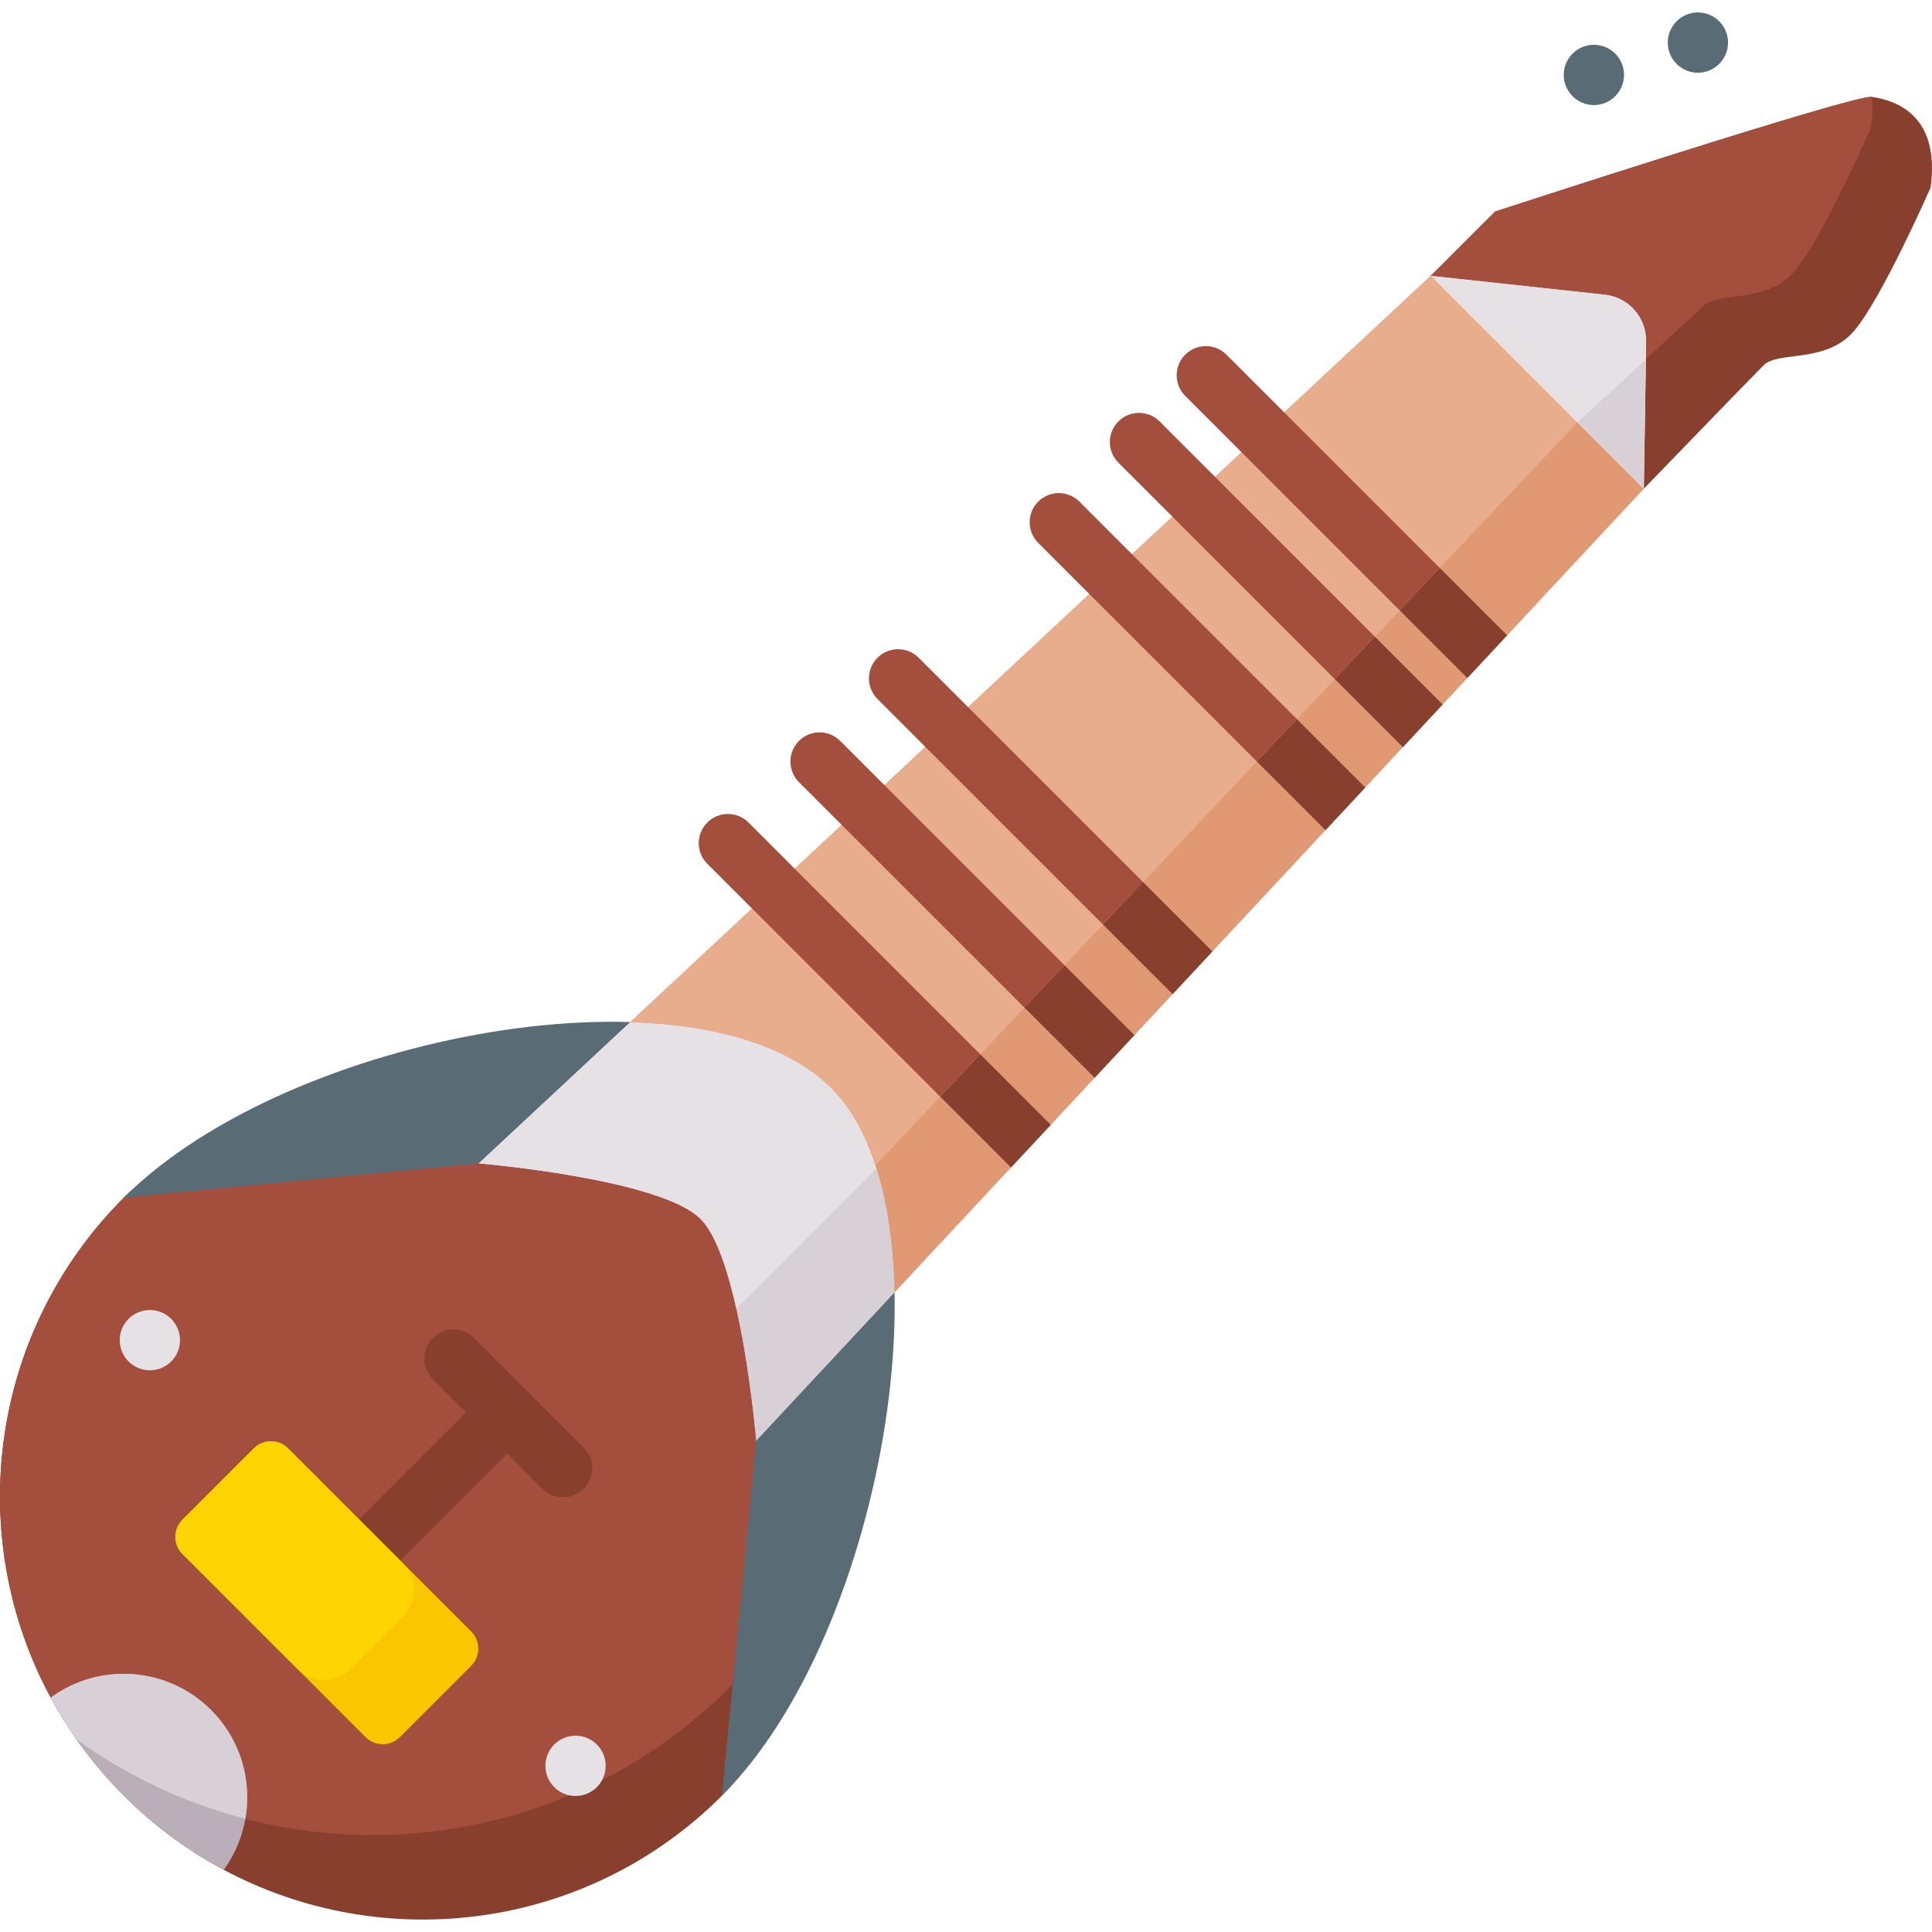 <svg id="Capa_1" enable-background="new 0 0 497 497" height="512" viewBox="0 0 497 497" width="512" xmlns="http://www.w3.org/2000/svg"><g><path d="m185.714 461.94c-34.696 34.696-87.01 41.054-128.162 19.06-9.242-4.923-17.907-11.281-25.693-19.067-4.558-4.558-8.623-9.411-12.196-14.517-2.434-3.46-4.649-7.04-6.618-10.712-22.289-41.222-16.015-93.79 18.814-128.619 28.513-28.513 91.293-8.806 91.293-8.806s46.68 3.889 57.083 14.292c10.402 10.402 14.292 57.083 14.292 57.083s13.75 68.724-8.813 91.286z" fill="#883f2e"/><path d="m187.803 433.983c-41.469 41.469-104.002 49.072-153.193 22.781-5.141-2.736-10.135-5.845-14.946-9.347-2.434-3.46-4.649-7.04-6.618-10.712-22.289-41.222-16.015-93.79 18.814-128.619 28.513-28.513 91.293-8.806 91.293-8.806s46.68 3.889 57.083 14.292c10.402 10.402 14.292 57.083 14.292 57.083s10.858 45.744-6.725 63.328z" fill="#a44f3e"/><g><path d="m144.849 385.163c-1.919 0-3.839-.732-5.304-2.197l-28.183-28.182c-2.929-2.929-2.929-7.678 0-10.606 2.93-2.929 7.678-2.929 10.607 0l28.183 28.182c2.929 2.929 2.929 7.678 0 10.606-1.464 1.464-3.384 2.197-5.303 2.197z" fill="#883f2e"/></g><g><path d="m97.876 403.424c-1.919 0-3.839-.732-5.304-2.197-2.929-2.929-2.929-7.678 0-10.606l32.617-32.618c2.93-2.929 7.678-2.929 10.607 0s2.929 7.678 0 10.606l-32.617 32.618c-1.464 1.465-3.384 2.197-5.303 2.197z" fill="#883f2e"/></g><path d="m185.715 461.943 8.806-91.293-4.881-66.493-66.493-4.881-91.286 8.813c42.481-42.481 148.544-61.654 182.023-28.176 31.692 31.692 14.312 139.549-28.169 182.03z" fill="#596c76"/><path d="m194.527 370.655s-1.491-17.893-5.092-33.985c-2.215-9.91-5.233-19.131-9.2-23.098-10.402-10.402-57.083-14.292-57.083-14.292l39-36.355c21.867.668 46.526-.602 57.533 10.405 5.113 5.113 8.954 12.217 11.605 20.706 2.898 9.228-1.407 26.689-1.175 38.442z" fill="#d7d0d6"/><path d="m225.487 300.617-36.053 36.053c-2.215-9.91-5.233-19.131-9.2-23.098-10.402-10.402-57.083-14.292-57.083-14.292l39-36.355c21.867.668 49.199-6.848 60.207 4.159 5.114 5.113.478 25.043 3.129 33.533z" fill="#e5e1e5"/><path d="m230.114 332.476c-.247-12.127-1.831-23.327-4.914-32.746-2.631-8.089-6.378-14.878-11.321-19.82-11.003-11.003-29.861-16.313-51.732-16.985l31.325-29.204 10.981-10.232 12.085-11.278 10.981-10.232 10.543-9.836 10.981-10.232 31.198-29.09 10.981-10.232 10.38-9.673 10.974-10.239 6.809-6.343 10.974-10.239 37.717-35.157 54.787 54.787-35.157 37.717-10.239 10.974-6.343 6.809-10.238 10.975-9.673 10.38-10.232 10.981-29.09 31.198-10.232 10.981-9.836 10.543-10.232 10.981-11.271 12.092-10.239 10.974z" fill="#e19974"/><path d="m225.206 299.73c-2.637-8.095-6.386-14.883-11.324-19.82-11.007-11.007-29.863-16.317-51.73-16.986l205.93-191.989 37.692 37.692z" fill="#e8ad8c"/><path d="m225.2 299.73c-2.631-8.089-6.378-14.878-11.321-19.82-11.003-11.003-29.861-16.313-51.732-16.985l31.325-29.204 10.981-10.232 12.085-11.278 10.981-10.232 10.543-9.836 10.981-10.232 31.198-29.09 10.981-10.232 10.38-9.673 10.974-10.239 6.809-6.343 10.974-10.239 37.717-35.157 37.689 37.689-35.405 37.469-10.303 10.911-6.392 6.76-10.31 10.904-9.737 10.317-10.31 10.904-29.288 31-10.302 10.911-9.907 10.472-10.303 10.911-11.349 12.014-10.31 10.904z" fill="#e8ad8c"/><path d="m94.038 446.866-47.1-47.1c-2.435-2.435-2.435-6.384 0-8.819l18.357-18.357c2.435-2.435 6.384-2.435 8.819 0l47.1 47.1c2.435 2.435 2.435 6.384 0 8.819l-18.357 18.357c-2.436 2.435-6.384 2.435-8.819 0z" fill="#fac600"/><path d="m76.605 429.434-29.668-29.668c-2.435-2.435-2.435-6.384 0-8.819l18.357-18.357c2.435-2.435 6.384-2.435 8.819 0l29.668 29.668c3.705 3.705 3.705 9.711 0 13.416l-13.76 13.76c-3.705 3.704-9.711 3.704-13.416 0z" fill="#fed402"/><path d="m57.559 481h-.01c-9.24-4.92-17.9-11.28-25.69-19.07-4.56-4.55-8.62-9.41-12.2-14.51-2.43-3.46-4.64-7.03-6.61-10.71 12.44-9.12 30-8.06 41.24 3.18 11.21 11.2 12.3 28.69 3.27 41.11z" fill="#baafb9"/><path d="m63.109 467.88c-9.81-2.54-19.39-6.25-28.5-11.12-5.14-2.73-10.13-5.84-14.95-9.34-2.43-3.46-4.64-7.03-6.61-10.71 12.44-9.12 30-8.06 41.24 3.18 7.62 7.61 10.56 18.13 8.82 27.99z" fill="#d7d0d6"/><path d="m496.639 48.26s-12.37 28.17-19.59 36.76c-7.22 8.6-19.59 5.16-23.36 8.94-3.79 3.78-30.82 31.76-30.82 31.76l.53-33.34.07-4.55c.09-6.16-4.52-11.38-10.65-12.04l-44.73-4.84-.01-.01 16.52-16.52s92.4-30.14 96.9-29.5c7.64 1.1 17.52 5.83 15.14 23.34z" fill="#883f2e"/><path d="m481.289 32.91s-12.37 28.17-19.59 36.77c-7.21 8.59-19.58 5.15-23.36 8.93l-14.94 13.77.07-4.55c.09-6.16-4.52-11.38-10.65-12.04l-44.73-4.84-.01-.01 16.52-16.52s92.4-30.14 96.9-29.5c.25 2.32.21 4.96-.21 7.99z" fill="#a44f3e"/><path d="m423.469 87.83-.07 4.55-17.63 16.25-37.68-37.68 44.73 4.84c6.13.66 10.74 5.88 10.65 12.04z" fill="#e5e1e5"/><path d="m423.399 92.38-.53 33.34-17.1-17.09z" fill="#d7d0d6"/><path d="m422.869 125.72v.01l-17.1-17.1z" fill="#d7d0d6"/><circle cx="38.552" cy="344.752" fill="#e5e1e5" r="7.753"/><circle cx="148.056" cy="454.256" fill="#e5e1e5" r="7.753"/><g><path d="m260.081 300.331-18.229-18.229 10.31-10.904 18.158 18.159z" fill="#883f2e"/><path d="m241.852 282.102-59.906-59.906c-2.928-2.928-2.927-7.679 0-10.607 2.934-2.934 7.679-2.928 10.607 0l59.609 59.609z" fill="#a44f3e"/></g><g><path d="m281.591 277.265-18.08-18.081 10.302-10.91 18.01 18.01z" fill="#883f2e"/><path d="m263.511 259.184-57.983-57.983c-2.934-2.934-2.928-7.679 0-10.607 2.934-2.934 7.672-2.934 10.607 0l57.679 57.679z" fill="#a44f3e"/></g><g><path d="m301.659 255.741-17.939-17.94 10.302-10.91 17.869 17.868z" fill="#883f2e"/><path d="m283.72 237.801-57.99-57.99c-2.928-2.928-2.927-7.679 0-10.607 2.927-2.927 7.679-2.928 10.607 0l57.686 57.686z" fill="#a44f3e"/></g><g><path d="m340.981 213.562-17.67-17.671 10.309-10.903 17.593 17.592z" fill="#883f2e"/><path d="m323.311 195.891-56.243-56.243c-2.927-2.927-2.927-7.679 0-10.607 2.935-2.92 7.679-2.927 10.614.007l55.939 55.939z" fill="#a44f3e"/></g><g><path d="m360.886 192.2-17.529-17.529 10.31-10.904 17.458 17.459z" fill="#883f2e"/><path d="m343.357 174.671-55.656-55.656c-2.927-2.927-2.935-7.672 0-10.607 2.934-2.92 7.679-2.927 10.614.007l55.352 55.352z" fill="#a44f3e"/></g><g><path d="m377.468 174.416-17.409-17.409 10.303-10.91 17.345 17.345z" fill="#883f2e"/><path d="m360.059 157.007-55.168-55.168c-2.934-2.934-2.928-7.679 0-10.607 2.927-2.927 7.672-2.934 10.607 0l54.865 54.864z" fill="#a44f3e"/></g><g fill="#596c76"><circle cx="410.023" cy="19.274" r="7.753"/><circle cx="436.779" cy="10.955" r="7.753"/></g></g></svg>